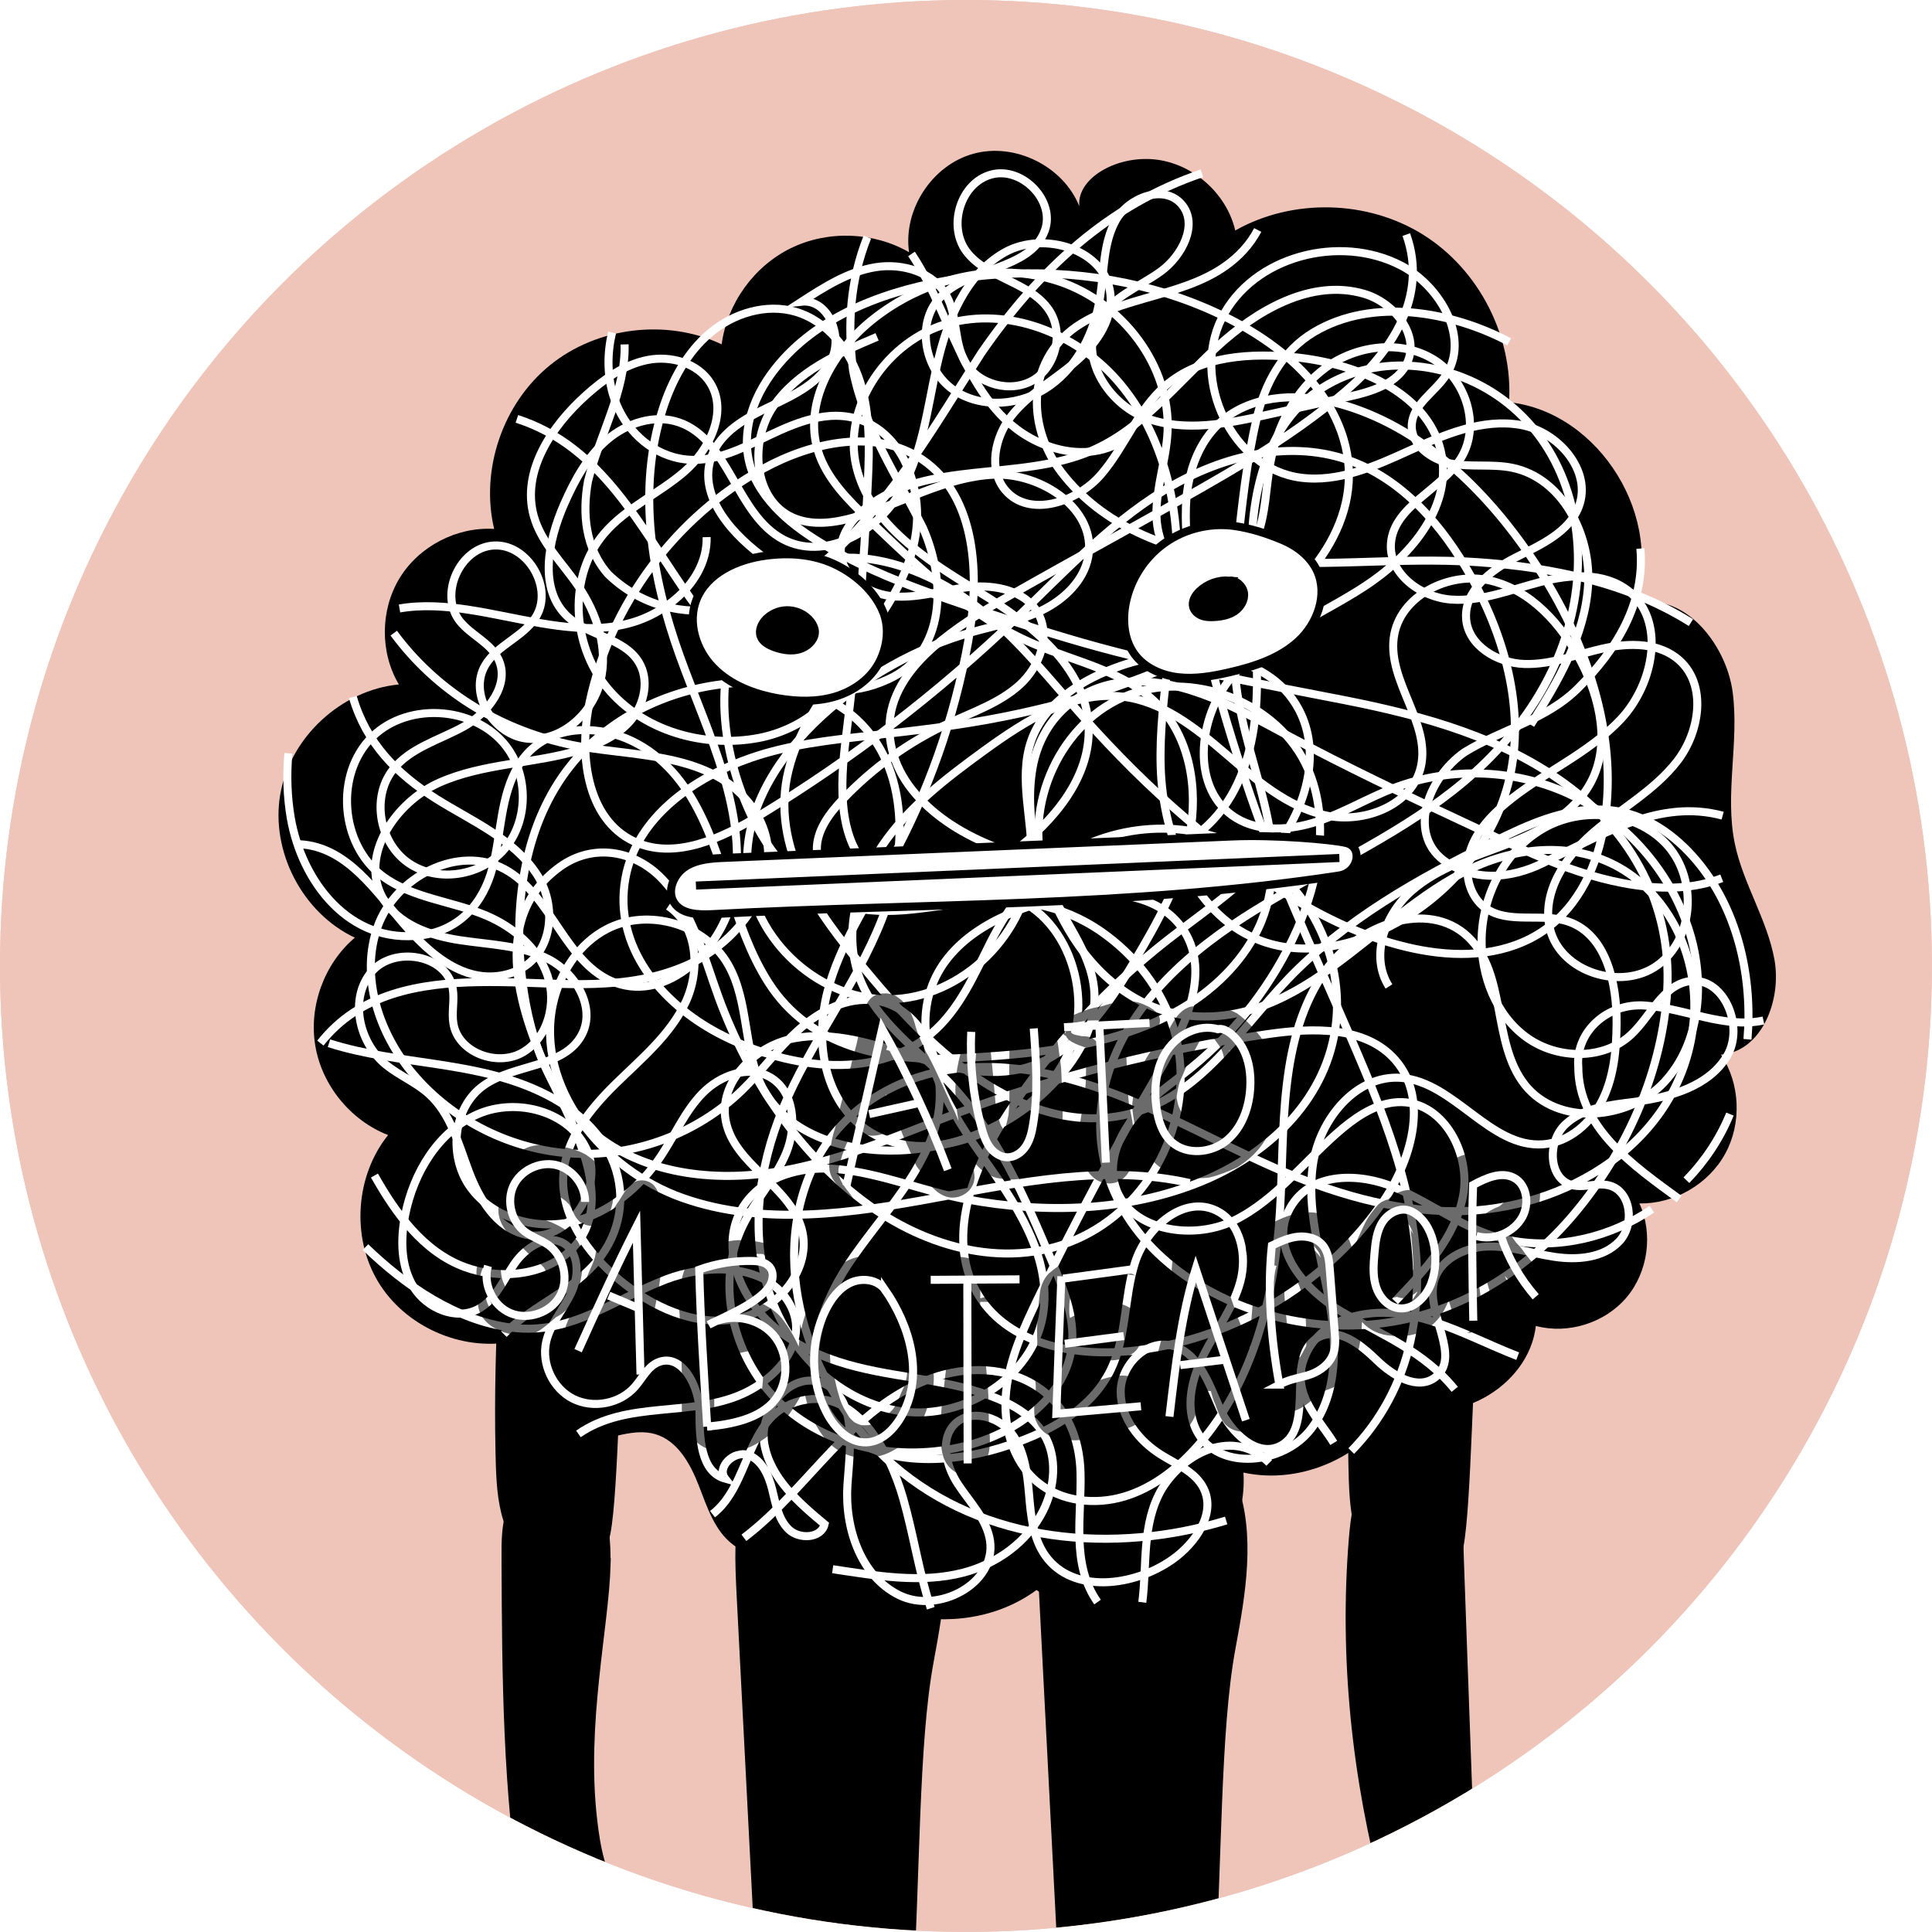 <?xml version="1.0" encoding="UTF-8"?><svg xmlns="http://www.w3.org/2000/svg" xmlns:xlink="http://www.w3.org/1999/xlink" viewBox="0 0 240.49 240.49"><defs><style>.h{fill:none;stroke:#fff;}.h,.i,.j{stroke-miterlimit:10;}.i,.j{stroke:#000;}.k{fill:#efc5ba;}.l{clip-path:url(#e);}.j{fill:#fff;}.m{opacity:.58;}.n{filter:url(#f);}</style><clipPath id="e"><circle class="k" cx="120.24" cy="120.24" r="120.24"/></clipPath><filter id="f" filterUnits="userSpaceOnUse"><feOffset dx="5.67" dy="2.83"/><feGaussianBlur result="g" stdDeviation="0"/><feFlood flood-color="#000" flood-opacity=".5"/><feComposite in2="g" operator="in"/><feComposite in="SourceGraphic"/></filter></defs><g id="a"/><g id="b"><g id="c"><circle class="k" cx="120.24" cy="120.24" r="120.24"/></g><g id="d"><circle class="k" cx="120.24" cy="120.24" r="120.24"/><g class="l"><g class="n"><path d="M110.55,204.02c1.27-6.85,2.52-14.09,.18-20.65s-9.63-11.92-16.19-9.56c-3.99,1.43-6.69,5.33-7.81,9.42-1.12,4.09-.91,8.41-.7,12.64l2.79,54.24c.27,5.17,1.32,11.47,6.2,13.21,3.84,1.37,8.19-1.17,10.23-4.69,2.05-3.52,2.36-7.75,2.62-11.82,1.04-16.13,.75-32.42,2.68-42.79Z"/><path d="M148.12,202.37c1.27-6.85,2.52-14.09,.18-20.65s-9.63-11.92-16.19-9.56c-3.99,1.43-6.69,5.33-7.81,9.42s-.91,8.41-.7,12.64l2.79,54.24c.27,5.17,1.32,11.47,6.2,13.21,3.84,1.37,8.19-1.17,10.23-4.69,2.05-3.52,2.36-7.75,2.62-11.82,1.04-16.13,.75-32.42,2.68-42.79Z"/><path class="i" d="M69.81,191.84c.07-2.62-.11-5.37-1.42-7.64-1.31-2.28-4.05-3.91-6.57-3.2-1.92,.54-3.31,2.3-3.94,4.2-.63,1.9-.63,3.94-.62,5.93,.06,14.53,.12,29.13,2.51,43.46,.79,4.73,1.92,9.6,4.92,13.35,2.99,3.75,8.35,6.01,12.74,4.07-3.75-1.25-6.95-4.04-8.71-7.58,3.4,1.36,7.47,.89,10.47-1.22-3.33,.09-6.64-1.71-8.36-4.56,2.99,2.32,7.98,1.26,9.75-2.09-3.16,1.54-7.15-.15-9.26-2.96s-2.76-6.43-3.16-9.93c-1.39-12.04,1.48-24.01,1.68-31.84Z"/><path class="i" d="M69.4,189.25c1.26-1.55,1.43-19.23,2.14-29.23,.7-10,.46-13.25-.88-25.65-.28-2.59-2.25-6.92-7.48-6.54-4.38,.32-5.71,5.7-5.71,9.46,0,15.03-1.29,25.63-.96,40.65,.11,4.87,.24,10.63,4.52,12.96,3.98,2.17,6.63,.49,8.37-1.65Z"/><path class="i" d="M172.32,178.77c-2.34-1.52-5.68-.26-7.33,1.99-1.65,2.25-2.03,5.17-2.26,7.95-1.21,14.84,.39,29.86,4.24,44.24,1.95,7.29,5.01,15.08,11.67,18.62,6.15,3.28,14.51,1.62,18.95-3.75l-8.3-.37c3.88-1.3,6.91-4.87,7.55-8.91-2.15,2.67-5.36,4.45-8.76,4.88,3.42-2.66,5.2-7.27,4.47-11.54,.04,3.3-3.63,5.8-6.89,5.31-3.26-.49-5.83-3.23-7.06-6.29-1.23-3.06-1.37-6.43-1.48-9.73l-1.06-29.52c-.17-4.72,.02-10.45-3.74-12.88Z"/><path class="i" d="M175.57,190.96c1.26-1.55,1.43-19.23,2.14-29.23s.46-13.25-.88-25.65c-.28-2.59-2.25-6.92-7.48-6.54-4.38,.32-5.71,5.7-5.71,9.46,0,15.03-1.29,25.63-.96,40.65,.11,4.87,.24,10.63,4.52,12.96,3.98,2.17,6.63,.49,8.37-1.65Z"/><path d="M128.66,22.8c-2.01-4.95-7.98-7.91-13.14-6.5-5.16,1.4-8.8,6.98-8.03,12.27-4.43-2.56-10.14-2.75-14.73-.5s-7.92,6.89-8.6,11.96c-6.85-3.22-15.5-2.17-21.37,2.6-5.88,4.77-8.69,13.01-6.95,20.38-4.63-.29-9.34,2.15-11.76,6.11-2.42,3.96-2.47,9.26-.1,13.25-7.17,.69-13.53,6.57-14.76,13.67s2.76,14.78,9.28,17.85c-3.81,3.23-5.75,8.53-4.92,13.46,.83,4.93,4.4,9.3,9.06,11.11-4.06,5.05-4.59,12.67-1.26,18.23,3.33,5.56,10.29,8.69,16.67,7.5-2,5.8,3.34,12.78,9.46,12.36,2.83-.19,5.67-1.66,8.39-.86,2.78,.82,4.36,3.69,5.41,6.39s1.98,5.67,4.3,7.39c2.32,1.73,6.53,1.08,7.03-1.76,5.35,10.73,21.06,14.51,30.71,7.38,5.05,3.5,12.12,3.81,17.47,.78s8.7-9.26,8.29-15.4c7.3,1.61,15.44-2.12,18.99-8.7,6.96,3.39,16.52-1.86,17.41-9.55,4.02,1.07,8.59-.37,11.28-3.54s3.34-7.93,1.61-11.71c4.32,.08,8.6-2.39,10.68-6.19,2.08-3.79,1.87-8.73-.53-12.33,5.09-.39,7.57-6.79,6.66-11.82-.91-5.02-3.91-9.47-4.94-14.47-1.27-6.16,.56-12.58-.26-18.81s-6.39-12.87-12.37-10.91c4.05-10.63-4.16-24-15.47-25.2,.52-8.18-3.73-16.49-10.67-20.84-6.94-4.35-16.27-4.57-23.41-.54-1.08-4.65-5.33-8.38-10.08-8.85s-9.65,2.37-9.33,5.79Z"/><path class="h" d="M103.51,39.1c-4.87,2.06-10.01,4.34-12.97,8.73-2.95,4.39-2.4,11.53,2.41,13.73,2.45,1.12,5.33,.7,7.92-.05,5.75-1.68,11.13-4.96,17.11-5.25s12.89,4.32,11.81,10.22c-.55,2.99-3.01,5.31-5.74,6.65-2.73,1.34-5.76,1.89-8.68,2.71-6.99,1.98-13.5,5.63-18.84,10.56-5.05,4.67-9.2,10.94-9.2,17.82,0,9.16,8.46,17.41,17.62,17.34s17.45-8.28,17.76-17.43c.17-4.94-1.64-10.05-.03-14.72,1.63-4.75,6.4-7.72,11.16-9.36,7.83-2.7,18.25-1.9,22.15,5.41,2.85,5.33,.97,12.13-2.72,16.91-3.69,4.78-8.89,8.11-13.64,11.83-7.65,6-14.33,13.24-19.7,21.36-4.55,6.88-8.11,16.12-3.66,23.06,3.75,5.85,11.69,7.41,18.6,6.74,12.39-1.19,24.13-7.99,31.32-18.16,3.78-5.34,6.13-13.16,1.82-18.09-3.69-4.22-10.22-4.02-15.78-3.23-13.28,1.9-26.36,5.23-38.93,9.92-7.54,2.81-14.99,6.14-22.94,7.33-7.96,1.19-16.74-.06-22.71-5.45-5.36-4.84-7.68-12.25-8.42-19.43-.93-8.98,.46-18.62,6.06-25.7,4.68-5.92,12-9.5,19.5-10.27,5.74-.59,11.95,.54,16.19,4.44,6.55,6.04,6.38,16.64,3.11,24.93-3.26,8.29-8.98,15.42-12.37,23.66-2.97,7.2-4.06,15.42-1.62,22.82,2.44,7.4,8.84,13.7,16.56,14.73s16.15-4.23,17.48-11.9c1.29-7.4-3.6-14.28-7.93-20.41s-8.54-13.77-5.83-20.78c2.25-5.84,8.59-9,14.65-10.53,5.95-1.5,13.49-1.34,16.73,3.87,3.31,5.33-.03,12.15-3.21,17.56-5.37,9.14-10.38,18.5-14.99,28.05-1.8,3.73-3.57,7.57-3.99,11.69s.73,8.62,3.92,11.26c2.93,2.42,7.16,2.88,10.81,1.78,3.64-1.1,6.74-3.57,9.23-6.44,6.83-7.86,9.49-18.57,10.12-28.96,.63-10.38-.28-21.71,5.76-30.18,3.97-5.57,12.65-8.8,17.63-4.11,4.88,4.58,2.96,13.21,7.11,18.45,4.08,5.15,12.88,4.47,17.35-.35,4.47-4.81,5.08-12.27,3.18-18.55-2.22-7.33-7.59-13.65-14.47-17.03-6.88-3.38-15.16-3.76-22.32-1.04-3.25,1.24-6.26,3.08-9.57,4.18-3.3,1.1-7.13,1.38-10.11-.42-5.7-3.47-4.89-12.51-.54-17.58,4.34-5.07,10.87-7.58,16.47-11.22,5.6-3.64,10.78-9.64,9.67-16.23-1.3-7.71-10.23-11.45-18-12.3-5.72-.62-12.05-.25-16.41,3.52-3.46,2.99-5.05,7.6-8.03,11.06-2.98,3.46-8.93,5.42-11.89,1.94-2.18-2.56-1.32-6.64,.77-9.28,2.09-2.64,5.11-4.34,7.7-6.49,2.59-2.15,4.89-5.18,4.61-8.54-.47-5.62-8.29-8.06-13.19-5.28-4.9,2.78-7.19,8.58-8.42,14.08-1.23,5.5-1.83,11.32-4.8,16.12-2.96,4.79-9.34,8.14-14.32,5.52-5.87-3.09-6.69-12.39-12.96-14.57-3.06-1.06-6.55,.08-9,2.19-2.45,2.11-4.03,5.05-5.33,8.01-2.01,4.58-3.21,10.63,.48,14.01,2.61,2.38,6.98,2.61,8.82,5.62,1.33,2.17,.74,5.13-.86,7.1-1.6,1.97-4.02,3.11-6.45,3.85-5.74,1.74-12,1.62-17.49,4.05-5.48,2.43-9.98,9.07-7.08,14.32,1.84,3.32,5.87,4.73,9.62,5.3,3.75,.57,7.7,.63,11.07,2.38s5.87,6.01,4.11,9.37c-2.17,4.16-8.39,3.62-12.22,6.33-3.86,2.73-4.42,8.81-1.67,12.65s8.06,5.37,12.67,4.33,8.51-4.31,11.11-8.26c1.71-2.59,2.96-5.53,5.13-7.75,2.17-2.22,5.73-3.55,8.42-1.99,3.03,1.75,3.33,6.15,2.01,9.39-1.33,3.23-3.82,5.86-5.37,8.99-3.67,7.42-1.18,17.07,5.01,22.57,6.19,5.5,15.37,7,23.34,4.76,5.98-1.68,11.88-6.09,12.56-12.27,.4-3.62-1.06-7.17-2.48-10.52-3.34-7.89-6.81-15.97-12.71-22.18-3.96-4.17-9.08-7.59-11.17-12.95-2.12-5.42-.54-11.73,2.71-16.55,3.25-4.82,7.97-8.43,12.67-11.85,5.14-3.73,11.01-7.53,17.32-6.76,4.91,.59,9.03,3.85,12.78,7.07,3.75,3.22,7.65,6.65,12.48,7.71,4.83,1.06,10.81-1.28,11.86-6.11,1.18-5.41-4.1-10.51-3.39-16,.67-5.2,6.88-8.32,11.99-7.13,5.11,1.19,8.95,5.5,11.35,10.16,2.38,4.62,3.63,10.34,1.21,14.93-2.07,3.92-6.32,6.14-10.46,7.74-4.14,1.6-8.55,2.89-11.88,5.82s-5.2,8.15-2.8,11.88"/><path class="h" d="M167.98,159.16c3.66-3.82,7.49-7.94,8.47-13.14,.98-5.2-2.34-11.54-7.63-11.66-2.7-.06-5.17,1.46-7.25,3.17-4.62,3.82-8.27,8.94-13.65,11.58-5.38,2.63-13.55,1.11-14.88-4.73-.67-2.96,.67-6.07,2.65-8.37s4.55-4.01,6.91-5.92c5.64-4.58,10.19-10.5,13.15-17.13,2.8-6.29,4.13-13.68,1.42-20.01-3.61-8.42-14.64-12.66-23.03-8.99-8.39,3.68-12.77,14.49-9.44,23.03,1.79,4.6,5.47,8.58,5.84,13.51,.37,5.01-2.84,9.62-6.56,13-6.13,5.57-16.02,8.94-22.49,3.77-4.72-3.77-5.67-10.76-4.17-16.61,1.5-5.85,4.97-10.96,7.86-16.26,4.67-8.53,7.95-17.82,9.67-27.4,1.46-8.12,1.09-18.01-5.74-22.64-5.75-3.89-13.66-2.19-19.76,1.14-10.92,5.98-19.02,16.87-21.62,29.04-1.37,6.4-.44,14.51,5.46,17.34,5.06,2.42,10.98-.34,15.77-3.26,11.46-6.98,22.16-15.2,31.86-24.48,5.82-5.56,11.35-11.55,18.19-15.79,6.84-4.24,15.4-6.55,23.02-3.95,6.84,2.33,11.89,8.22,15.41,14.53,4.39,7.88,6.92,17.29,4.57,26-1.97,7.29-7.27,13.46-13.87,17.13-5.04,2.81-11.19,4.22-16.63,2.3-8.4-2.96-12.43-12.77-12.7-21.68s2.17-17.71,2.04-26.62c-.11-7.79-2.36-15.77-7.52-21.61-5.16-5.83-13.53-9.11-21.03-7-7.5,2.1-13.17,10.26-11.37,17.83,1.74,7.31,8.94,11.7,15.35,15.63,6.4,3.92,13.28,9.29,13.56,16.79,.23,6.25-4.34,11.65-9.31,15.45-4.88,3.73-11.87,6.56-16.9,3.04-5.15-3.59-4.77-11.17-3.98-17.4,1.33-10.52,2.24-21.09,2.71-31.69,.19-4.14,.29-8.37-.94-12.32s-4.07-7.63-8.05-8.8c-3.65-1.07-7.72,.18-10.63,2.62-2.91,2.44-4.78,5.94-5.94,9.56-3.18,9.92-1.39,20.8,2.13,30.6,3.52,9.79,8.82,19.84,6.61,30.01-1.45,6.69-8.15,13.07-14.58,10.74-6.29-2.29-7.93-10.97-13.82-14.15-5.78-3.12-13.6,.98-15.81,7.17-2.21,6.19,.17,13.28,4.4,18.3,4.93,5.86,12.36,9.55,20.01,9.94,7.65,.39,15.41-2.52,20.92-7.85,2.5-2.42,4.54-5.3,7.14-7.61,2.6-2.32,6.01-4.08,9.45-3.6,6.61,.93,9.43,9.57,7.43,15.94-1.99,6.37-6.99,11.26-10.7,16.81-3.71,5.55-6.1,13.11-2.48,18.72,4.24,6.57,13.92,6.49,21.4,4.2,5.51-1.68,11.17-4.52,13.69-9.7,2-4.11,1.64-8.97,3.02-13.33s6.07-8.5,10.16-6.47c3.02,1.49,3.83,5.58,2.95,8.83s-2.99,6-4.51,9c-1.53,3-2.45,6.69-.87,9.66,2.65,4.97,10.8,4.14,14.2-.35,3.41-4.49,3.22-10.72,2.18-16.26-1.04-5.54-2.78-11.13-1.95-16.7s5.37-11.16,10.99-10.72c6.61,.52,11.04,8.75,17.65,8.27,3.23-.23,5.99-2.66,7.41-5.57,1.42-2.91,1.71-6.23,1.74-9.46,.04-5-1.25-11.04-5.97-12.68-3.34-1.16-7.44,.35-10.33-1.68-2.08-1.47-2.71-4.42-2.01-6.87,.69-2.45,2.46-4.45,4.41-6.09,4.58-3.87,10.39-6.23,14.47-10.62,4.08-4.39,5.59-12.27,.86-15.95-3-2.33-7.25-2.03-10.93-1.07-3.67,.95-7.32,2.46-11.11,2.18s-7.76-3.21-7.48-6.99c.35-4.68,6.28-6.64,8.73-10.64,2.47-4.03,.59-9.84-3.46-12.28-4.05-2.45-9.52-1.75-13.35,1.02-3.83,2.78-6.12,7.32-6.95,11.97-.55,3.06-.54,6.25-1.66,9.15-1.12,2.9-3.87,5.52-6.95,5.15-3.47-.41-5.49-4.34-5.55-7.83s1.2-6.89,1.38-10.38c.44-8.27-5.65-16.15-13.51-18.77-7.86-2.62-16.88-.37-23.32,4.84-4.84,3.91-8.51,10.29-6.69,16.23,1.07,3.49,3.8,6.17,6.43,8.69,6.18,5.93,12.55,11.99,20.43,15.36,5.28,2.26,11.34,3.39,15.38,7.49,4.08,4.14,5.12,10.56,4.04,16.28-1.08,5.71-4,10.89-6.97,15.89-3.25,5.46-7.15,11.26-13.24,13.05-4.74,1.39-9.82,.03-14.54-1.45-4.72-1.48-9.66-3.09-14.51-2.16-4.86,.93-9.43,5.44-8.49,10.29,1.05,5.43,7.91,8.04,9.43,13.36,1.44,5.04-3.04,10.36-8.2,11.29s-10.39-1.52-14.44-4.85c-4.01-3.3-7.41-8.07-7-13.24,.35-4.42,3.39-8.14,6.56-11.24,3.17-3.1,6.71-6.03,8.62-10.04,1.91-4.01,1.56-9.54-2.12-12.02"/><path class="h" d="M44.06,72.91c11.22-1.95,24.18,7.19,34.24-1.08,2.34-1.92,4.07-4.7,3.99-7.8"/><path class="h" d="M182.19,39.72c-7.15-3.77-16.98-5.57-24.3-1.21-4.01,2.39-6.13,6.45-7.16,10.88-1.22,5.23-1.81,10.72-2.37,16.06-.59,5.64-.83,11.34-.15,16.98,.65,5.46,2.59,10.61,3.77,15.96,1.15,5.2,1.13,10.5-1.49,15.27-2.27,4.14-5.94,7.39-10.07,9.6-8.04,4.31-17.95,5.2-26.92,5.64s-18.34-1.3-23.53-9.45c-4.52-7.1-5.3-15.86-9.62-23.05-2.21-3.67-5.41-6.64-9.59-7.84-4.41-1.26-9.35-.29-11.85,3.83-2.33,3.84-2.17,8.53-3.26,12.75-1.16,4.48-4.13,7.83-8.87,8.45-8.94,1.17-14.89-6.66-16.26-14.63-.45-2.65-.53-5.35-.29-8.02"/><path class="h" d="M208.76,98.7c-7.82-2.1-14.71,2.25-21.6,5.51-3.99,2.18-8.7,2.9-12.69,.36-5.08-3.26-2.54-10.51,2.18-13.78,4.71-2.9,10.15-3.99,14.14-7.98,4.71-4.71,8.34-10.51,7.73-17.36"/><path class="h" d="M203.34,146.42c-5.66-4.14-12.55-8.86-12.55-16.47-.36-4.35,3.63-7.98,8.34-7.61,5.08,.36,9.79,2.9,14.71,1.86"/><path class="h" d="M160.35,176.78c-1.82-2.96-4.72-5.5-4-9.49,.73-2.9,2.54-4.71,5.08-5.8,7.61-2.9,14.86,1.81,21.82,4.49"/><path class="h" d="M86.93,188.59c8.12-6.15,13.39-16.3,23.38-19.86,4.28-1.52,9.33-1.47,13.2,1.1,3.62,2.41,5.21,6.41,5.32,10.64,.15,5.37-1.21,11.41,2.12,16.12"/><path class="h" d="M39.82,152.41c4.95,4.78,11.25,9.15,18.23,10.03,7.36,.93,12.72-3.55,19.21-6.02,4.52-1.72,11.47-2.18,14.77,2.16,3.72,4.9-.65,9.99-5.18,12.06-6.52,2.99-14.4,.78-20.52,5.02"/><path class="h" d="M43.34,75.98c5.26,7.14,12.95,11.86,21.56,13.79,7.39,1.66,17.28,.74,22.58,7.25,6.13,7.53-.14,17.01-7.68,20.31s-15.42,2.18-23.16,2.09c-7.13-.09-15.03,.43-20.53,5.53-.69,.64-1.32,1.33-1.9,2.06"/><path class="h" d="M143.94,18.74c-11.52,3.91-20.22,11.88-27.47,22.39-5.8,9.06-10.51,17.4-18.13,24.65s-19.94,10.88-28.28,2.9c-2.9-3.26-3.26-7.61-2.54-11.6,1.45-5.8,4.71-11.24,4.56-17.04"/><path class="h" d="M97.98,192.5c5.34,.8,10.91,1.81,16.25,.43,4.17-1.08,8.01-3.82,9.95-7.72,1.45-2.9,1.83-6.64,.09-9.51-1.44-2.37-4.02-3.79-6.55-4.74-6.14-2.31-12.84-2.27-19.05-4.3-4.45-1.46-8.67-3.98-11.18-8.04-2.35-3.8-2.97-8.73,.13-12.31,2.7-3.11,7.13-3.99,11.06-3.6,5.43,.54,10.64,2.76,16.01,3.76,9.63,1.79,20.06,1.52,29.2-2.23,8.13-3.34,15.24-9.84,16.63-18.87,1.26-8.18-2.52-16.73-9.36-21.37-7.22-4.9-16.85-4.81-24.25-.32-4.26,2.59-7.04,6.35-9.26,10.74-2.06,4.07-3.85,8.39-7.41,11.41-7.35,6.22-18.63,4.11-26.48-.03-7.09-3.74-13.12-10.79-11.58-19.31,1.38-7.68,8.69-12.58,15.58-14.97,4.72-1.64,9.77-2.21,14.71-2.76,5.64-.63,11.26-1.26,16.82-2.38,10.55-2.11,21.27-5.63,30.41-11.41,8.08-5.11,15.22-14.08,11.55-24.14-3.28-8.99-13.24-14.51-21.88-17.18-8.86-2.75-18.48-3.12-27.59-1.48-8.05,1.45-16.53,4.75-21.49,11.6-2.88,3.98-4.16,9.12-1.64,13.61,2.33,4.15,6.77,6.91,10.87,9.07,4.5,2.38,9.3,4.12,14.11,5.77,5.14,1.76,10.3,3.48,15.53,4.97,10.7,3.05,21.56,4.98,32.46,7.12,9.91,1.95,20.02,4.71,28.19,10.92,8.3,6.31,12.87,15.61,11.99,26.09-.82,9.82-5.16,19.34-11.45,26.86-5.99,7.16-14.19,12.33-23.52,13.65-8.9,1.26-18.44-1.01-25.69-6.37-7.67-5.67-11.71-14.62-9.04-24.02,2.68-9.43,10.51-16.06,18.55-21.02,8.14-5.01,16.96-8.88,24.52-14.81,7.56-5.93,13.42-13.94,15.12-23.55,1.6-9.03-.95-18.88-8.33-24.73-6.5-5.15-15.88-6.41-23.06-1.87-6.91,4.37-8.75,12.9-8.8,20.55-.06,9.53,2.47,19.74-1.76,28.76-3.62,7.72-11.64,10.84-19.8,10.19-7.44-.59-16.59-3.8-21.11-10.07-2.21-3.07-3.09-7.01-1.75-10.62,1.27-3.43,4.08-6.09,6.94-8.24,3.18-2.4,6.7-4.33,10.16-6.29,4.89-2.76,9.82-5.45,14.71-8.2,8.33-4.69,17.06-9.42,24.34-15.68,5.69-4.89,10.31-11.75,7.55-19.49"/><path class="h" d="M184.87,87.38c3.38-5.35,6.75-11.05,7.14-17.37,.39-6.32-3.24-13.35-9.44-14.61-2.49-.51-5.09-.06-7.59-.52s-5.1-2.38-4.91-4.92c.19-2.45,2.75-3.91,4.15-5.93,3.18-4.61-.51-11.2-5.47-13.79-7.65-3.99-18.46-1.19-22.33,6.53-3.87,7.72,1.26,18.74,9.82,19.86,4.72,.62,9.32-1.45,13.65-3.43,4.33-1.98,9-3.95,13.69-3.14,4.69,.81,8.95,5.7,7.28,10.15-1.22,3.25-4.8,4.8-7.9,6.37-3.1,1.57-6.4,4.18-6.13,7.64,.26,3.33,3.9,5.49,7.24,5.6s6.54-1.2,9.8-1.93,7.04-.75,9.52,1.49c3.42,3.08,2.53,8.9-.29,12.54-2.82,3.64-7.01,5.9-10.49,8.91-3.48,3.01-6.43,7.5-5.34,11.97,1.32,5.4,8.91,7.78,13.41,4.5,4.5-3.27,4.94-10.58,1.3-14.79s-10.37-5.02-15.26-2.37c-4.89,2.65-7.83,8.24-7.96,13.8-.11,4.7,1.78,9.6,5.59,12.36s9.57,2.87,13.01-.34c2.42-2.26,3.86-6.02,7.11-6.63,4.33-.81,7.09,5.52,4.83,9.3-2.26,3.77-7.04,5.11-11.4,5.68-3.08,.4-6.45,.7-8.72,2.82-2.27,2.12-2.13,6.83,.88,7.57,1.47,.36,3.05-.34,4.53,.02,2.78,.67,3.27,4.9,1.29,6.98-1.97,2.07-5.2,2.34-8.03,1.92-2.83-.42-5.61-1.39-8.47-1.28s-5.98,1.69-6.58,4.49c-.88,4.05,3.46,9.24,.19,11.78-2.17,1.68-5.25-.17-7.23-2.08s-4.62-4.11-7.12-2.98c-4.62,2.09-.4,11.03-4.81,13.53-2.97,1.69-6.34-1.61-7.71-4.74-1.37-3.13-2.73-7.02-6.08-7.71-3.17-.65-6.21,2.55-6.21,5.79,0,3.24,2.27,6.11,5.02,7.83,1.94,1.21,4.28,2.13,5.3,4.18,1.57,3.14-1,6.82-3.86,8.85-4.79,3.4-12.44,4.34-15.84-.46-1.55-2.19-1.8-5-2.03-7.67-.23-2.67-.56-5.5-2.21-7.6-1.65-2.11-5.12-3.01-7.02-1.13-1.93,1.92-1.1,5.24,.4,7.52,1.5,2.27,3.59,4.35,3.98,7.04,.76,5.33-6.46,9.13-11.29,6.76s-6.83-8.4-6.46-13.78c.33-4.66,1.25-10.87-3.08-12.63-3.95-1.61-7.99,3.37-7.27,7.57,.72,4.2,4.22,7.28,7.5,10-.42,1.78-3.15,1.92-4.46,.65s-1.62-3.21-2.06-4.98c-.44-1.77-1.29-3.7-3.01-4.29s-3.96,1.51-2.84,2.95c-3.07-.86-3.2-5.07-3.2-8.26,0-3.19-2.18-7.43-5.13-6.23-1.32,.54-1.97,1.98-2.91,3.05-1.85,2.12-5.19,2.76-7.7,1.49-2.51-1.27-3.96-4.35-3.34-7.09,.5-2.23,2.14-4.01,3.12-6.08,.98-2.07,1.03-5.01-.94-6.17-2.11-1.23-4.76,.53-6.14,2.54-1.38,2.02-2.37,4.51-4.52,5.65-2.74,1.45-6.37-.09-8.01-2.73s-1.66-5.98-1.06-9.03c1.04-5.23,4.11-10.35,9-12.5,4.88-2.15,11.55-.36,13.66,4.54,2.11,4.9-2.5,11.61-7.71,10.43-3.58-.81-5.74-4.42-7.03-7.85s-2.26-7.21-4.99-9.66c-1.61-1.45-3.69-2.28-5.36-3.65-3.35-2.74-4.56-8.21-1.78-11.52,2.79-3.31,9.42-2.17,10.13,2.1,.24,1.43-.16,2.9,.08,4.33,.59,3.6,5.44,5.41,8.61,3.59,3.17-1.82,4.28-6.16,3.09-9.61-1.19-3.45-4.24-6-7.6-7.43-4.27-1.82-9.24-2.15-12.95-4.93-5.25-3.93-5.94-12.67-1.29-17.29,4.65-4.62,13.51-3.78,17.1,1.7,2.41,3.67,2.24,8.94-.63,12.26-2.87,3.33-8.29,4.21-11.91,1.72-3.62-2.49-4.67-8.13-1.97-11.6,2.14-2.75,5.79-3.7,8.84-5.39s5.82-5.29,4.29-8.42c-.99-2.02-3.37-2.94-4.78-4.7-2.65-3.33,.02-9.22,4.27-9.42,4.25-.2,7.46,5.42,5.14,8.98-1.58,2.43-4.8,3.44-6.26,5.94-2.12,3.61,1.12,8.73,5.29,9.13,4.17,.39,8.04-3.07,9.05-7.13s-.39-8.41-2.75-11.87c-1.96-2.87-4.62-5.4-5.54-8.74-1.54-5.55,2.23-11.19,6.52-15.03,2.21-1.98,4.72-3.79,7.63-4.37,2.91-.58,6.29,.37,7.85,2.9,2.19,3.57-.13,8.32-3.31,11.05-3.18,2.73-7.21,4.46-9.93,7.65-4.51,5.29-4.05,13.83,.37,19.2,4.42,5.37,12.03,7.54,18.87,6.25,5.27-1,10.75-4.89,10.67-10.26-.08-5.28-5.21-8.82-9.53-11.86-4.32-3.04-8.82-7.96-7.01-12.92,1.13-3.09,4.32-4.83,7.29-6.23s6.21-2.93,7.66-5.88c1.44-2.95-.47-7.52-3.74-7.16,2.86-1.85,5.83-3.74,9.2-4.29s7.25,.61,8.87,3.61c1.34,2.48,.89,5.63,2.24,8.1,1.59,2.91,5.75,4.02,8.58,2.31,2.83-1.72,3.76-5.93,1.92-8.68-2.37-3.54-7.75-3.9-10.3-7.31-2.36-3.17-.71-8.56,3.12-9.57,3.82-1.02,8.01,3.28,6.64,6.99-1.85,5.04-9.62,4.47-13.18,8.48-2.86,3.22-1.75,8.83,1.77,11.31,3.52,2.48,8.6,1.99,12.09-.52,3.5-2.51,5.52-6.7,6.2-10.95,.52-3.25,.36-6.73,1.96-9.6s6-4.52,8.16-2.04c2.18,2.49,.1,6.47-2.58,8.41-2.69,1.93-6.1,3.18-7.72,6.07-2.51,4.47,1.11,10.37,5.91,12.16,4.8,1.79,10.14,.7,15.14-.41l9.99-2.22c2.93-.65,6.28-1.63,7.44-4.4,1.46-3.5-1.82-7.39-5.47-8.44-6.53-1.89-13.31,2.04-18.3,6.65-4.99,4.61-9.37,10.22-15.61,12.91-8.94,3.85-20.34,1.07-28.01,7.06-1.8,1.4-3.34,3.47-3.17,5.75,.24,3.14,3.66,5.14,6.8,5.32s6.21-.89,9.34-1.19c3.13-.3,6.75,.46,8.35,3.17,1.7,2.89,.25,6.77-2.24,9.02-2.49,2.25-5.77,3.36-8.81,4.78-4.92,2.28-9.41,5.5-13.16,9.42-1.7,1.78-3.35,3.95-3.27,6.41,.14,4.33,5.37,6.66,9.69,6.45s8.62-1.88,12.88-1.11c8.29,1.51,12.27,12.48,8.63,20.09-3.63,7.6-12.47,11.58-20.89,11.91-6.51,.26-13.79-1.84-16.93-7.55-2.63-4.78-1.72-10.92-4.46-15.64-2.88-4.97-9.89-7.02-15-4.4-3.53,1.81-5.91,5.45-6.76,9.32-2.27,10.37,6.17,20.7,16.2,24.21,10.02,3.51,21.04,1.9,31.48-.04,10.44-1.94,21.21-4.19,31.57-1.84"/><path class="h" d="M107.79,28.78c5.39,7.98,7.02,20.69,17.42,24.05,3.04,.98,6.56,.9,9.21-1.06"/><path class="h" d="M211.85,126.54c.63-7.52-1.09-15.6-5.82-21.61-2.6-3.31-6.17-6.08-10.4-6.79-4.83-.82-9.49,.96-13.77,3.01-9.31,4.48-18.48,9.39-25.96,16.63-6.53,6.33-11.59,15.76-21.04,18.06-8.58,2.08-16.74-2.23-23.08-7.7-3.2-2.76-6.08-5.88-8.79-9.11-3.01-3.6-6.08-7.25-8.27-11.43-2.22-4.23-3.37-8.96-2.42-13.72,.94-4.65,3.5-8.79,6.26-12.58,4.94-6.82,11.46-14.06,9.61-23.15-.7-3.43-2.59-6.78-5.84-8.34-4.13-1.98-8.44-.27-12.27,1.56-3.72,1.78-7.6,3.87-11.83,2.71-3.75-1.03-6.54-4.17-7.61-7.85-.72-2.49-.7-5.16-.1-7.67"/><path class="h" d="M204.25,144.08c2.3-2.37,4.17-5.17,5.42-8.23"/><path class="h" d="M175.41,170.11c-3.8-4.7-9-6.73-14.07-9.66-4.16-2.41-9.35-7.74-6.41-12.94,2.6-4.6,8.79-4.31,13-2.53,4.89,2.06,9,5.54,14.32,6.57,6.13,1.2,12.56-.39,17.7-3.86"/><path class="h" d="M136.52,196.62c.61-4.68-.11-9.75,2.43-14.1,2.9-4.71,9.06-7.61,13.37-3.25"/><path class="h" d="M83.02,185.65c4.72-3.64,4.1-11.91,10.35-13.93,7.41-2.39,11.73,6.24,13.36,11.89,1.31,4.54,1.98,9.25,3.46,13.75"/><path class="h" d="M35.28,127.03c8.84,2.82,18.59,2.1,27.01,6.38,3.42,1.74,6.53,4.31,8.14,7.86,1.85,4.07,1.37,8.65-1.28,12.25-3.14,4.26-8.45,6.01-12.11,9.71"/><path class="h" d="M38.25,83.94c1.68,5.74,5.45,9.57,10.41,12.69,4.33,2.72,9.59,4.93,12.49,9.37,2.81,4.3,1.9,10.94-3.63,12.42-5.74,1.54-10.44-3.2-13.74-7.2s-6.92-8.95-12.59-8.97"/><path class="h" d="M102.29,26.69c-2.13,5.38-2.5,10.82-1.77,16.62,1.45,7.25,5.44,13.05,8.7,19.58,2.9,6.53,2.9,15.59-4.35,18.85-9.43,4.35-18.85-2.18-24.65-10.15-6.16-8.7-10.88-18.85-21.55-22.28"/><path class="h" d="M204.81,74.67c-7.89-4.98-17.3-6.88-26.49-7.52-10.21-.72-20.49,.86-30.67-.41-8.02-1-16.16-4.19-21.21-10.8-4.51-5.92-4.26-14.39,2.48-18.51,6.33-3.87,14.94-3.38,20.19-9.11,.7-.76,1.3-1.61,1.78-2.52"/><path class="h" d="M146.96,186.44c-13.91,4.23-30.16,2.9-41.46-6.93-10.03-8.72-15.83-24.34-9.99-37,2.68-5.81,7.96-9.86,14.07-11.55,7.35-2.04,15.13-.63,22.18,1.89s14.03,6.5,21.11,9.63c7.12,3.15,14.76,5.48,22.61,5.46,13.69-.03,27.98-8.59,29.62-23.17,.71-6.26-1.35-12.82-5.96-17.2-5.26-4.99-12.5-5.62-19.15-3.32-13.16,4.55-22.1,20.56-37.24,19.39-6.77-.52-12.18-5.15-15.47-10.84s-5.61-13.38-4.41-20.1c1.09-6.07,5.75-10.27,11.92-10.67,7.1-.45,13.94,3.54,19.97,6.77,7.05,3.77,14.26,7.21,21.51,10.58,6.92,3.22,13.94,6.86,21.57,7.97,3.6,.52,7.38,.49,10.81-.86"/><path class="h" d="M40.94,143.5c2.63,4.65,6.02,9.44,11.22,11.38,4.4,1.64,10.17,1.13,13.54-2.42,5.29-5.57,.1-14.97-2.57-20.55-3.91-8.19-8.16-20.33,.91-26.85,4.09-2.94,9.25-2.07,12.66,1.46,3.85,3.99,5.24,9.76,7.09,14.81,3.69,10.05,10.01,19.64,18.8,25.93,7.88,5.63,18.46,8.27,27.38,3.37,8.77-4.83,13.32-15.74,10.48-25.35-1.45-4.92-4.81-9.2-9-12.12-4.98-3.47-10.63-4.32-16.58-3.67-5.43,.59-10.86,2.03-16.2,.12-5.09-1.83-8.63-6.29-10.88-11.05-3.73-7.93-5.26-19.12,.63-26.45,7.19-8.93,19.15-5.68,27.08,.26,4.6,3.44,8.31,7.93,12.06,12.23,4.01,4.6,8.21,9,12.79,13.04,8.32,7.33,17.99,14.74,28.96,17.39,5.13,1.24,10.72,1.42,15.53-1.04,4.83-2.48,7.66-7.32,8.83-12.49,2.48-10.97-1.18-22.66-6.87-32.03-5.37-8.85-13.22-17.47-23.12-21.18-4.54-1.71-9.9-2.48-14.48-.46-4.99,2.2-7.09,7.31-7.25,12.5-.18,5.88,1.29,11.95,2.65,17.64,1.46,6.13,3.31,12.16,5.35,18.13,4.05,11.83,9.51,22.96,14.32,34.47,4.39,10.5,8.2,22.12,5.62,33.58-1.15,5.14-3.66,9.88-7.36,13.64"/><g class="m"><path d="M126.54,132.6c-.02-.14-.03-.28-.04-.42-.09-2.36-.04-1.94-.34-3.99h0c-.17-1.62-.46-3.44-2.09-4.19-2.13-1.13-3.32,.59-3.9,2.46-.22,1.01-.2,2.05-.2,3.07-.06,2.13,.11,4.27-.1,6.38-.13,.68-.3,1.36-.51,2.02-.02-.02-.04-.04-.05-.05-.02-.03-.04-.06-.06-.09-.58-1.02-.16-.07-.64-1.41-.39-1.29-.23-.75-.4-2.31-.17-1.99-.34-3.98-.55-5.97-.1-.86-.35-1.71-.67-2.52-.12-.31-.2-.66-.46-.9-.14-.1-.18-.13-.19-.14h-.01c-.39-.33-1.04-.37-1.38,0-.59,.83-.82,1.91-.83,2.91,0,.02,0,.04,0,.06-.7,2.29-1.06,4.66-.76,7.06,.06,.7,.15,1.42,.28,2.13-.02-.04-.04-.08-.05-.11-.57-1.51-.92-1.98-1.13-2.55-.83-1.77-1.59-3.58-2.51-5.31-.17-.3-.36-.59-.49-.91-.71-1.66-.71-1.43-1.11-2.69-.35-1.42-.94-2.86-2.16-3.74-.68-.58-1.63-.66-2.49-.49-.76,.17-1.35,.81-1.6,1.54-.34,.74-.39,.63-.61,2.19,.02-.18,.05-.35,.07-.53-.09,.34-.17,.68-.2,1.04-.2,1.06-.18,1.05-.27,1.36-.21,1.15-.62,2.24-.84,3.38-.07,.16,0,0,.07-.15-.28,.64-.46,1.32-.6,2.01-.23,.67-.38,1.36-.49,2.05-.35,1.26-.61,2.54-.95,3.8-.31,.93-.52,1.9-.61,2.88,0,.04,0,0,.01-.1-.06,.73-.18,1.48-.12,2.21,.12,1.76,1.74,2.76,2.99,3.76-.77-1.13-2.02-2.25-1.84-3.73,.39-1.53,.71-2.6,1.44-3.97,.94-1.9,1.06-2.4,1.81-4.01,.06-.18,.12-.35,.17-.49,.01,.15,.03,.29,.04,.44,.02,.54-.39,1.38-.64,2-.77,1.52,.57,2.13,1.91,1.92,1.03-.14,1.58-.6,2.34-.88,.14-.04,.34-.09,.56-.13,.51,1.4,.85,2,1.08,2.57,.51,1.15,.21,.57,.97,2.23,.14,.22,.31,.43,.47,.63,.06,.08,.13,.17,.19,.25-.03-.04-.03-.04,.03,.05,.77,1.21,1.69,2.5,3.12,2.93,1.61,.47,3.44-.77,3.44-2.48-.02-.45-.09-.9-.21-1.34-.04-.41-.14-.81-.25-1.2,.2,.34,.42,.67,.66,.99,.7,.82,1.62,1.47,2.68,1.7,1.08,.19,2.2,.29,3.26-.06,1.08-.36,1.99-1.14,2.69-2.03,.61-.71,1.15-1.48,1.46-2.37,.4-1.03,.63-2.11,.67-3.21,0-1.19,.08-2.4-.07-3.59Zm-21.71-5.33c.1,.24,.19,.48,.29,.72-.16-.06-.32-.1-.48-.12,.05-.17,.12-.37,.19-.6Zm.57,9.54c-.63,.1-1.43,.29-1.61,.3-.11,.02-.26,.01-.41-.01,.34-.51,.69-1.01,.91-1.59,.25-.62,.24-1.29,.32-1.94,0-.08,.01-.16,.02-.22,.11,.37,.26,.81,.49,1.38l.05,.11c.54,1.32,.48,1.05,.88,1.95-.22,0-.43,0-.64,.03Zm10.25-11.45s.02,.04,.04,.07c0,.07,0,.02,.02,.19,.41,1.95-.16,4.97-.31,7.46,0,.08-.02,.15-.02,.23-.1-.4-.2-.82-.32-1.28-.27-1.35-.23-4.08-.01-6.26,.13-.19,.28-.36,.43-.53l.08,.02s.03,.04,.04,.05c.03,.03,.05,.04,.06,.05Z"/><path d="M116.38,124.58l-.03-.02c.12,.09,.08,.05,.03,.02Z"/><path d="M116.34,124.55h0Z"/></g><path class="m" d="M138.5,125.02c.86-1.65-1.01-2.54-2.29-3.01-.89-.31-1.85-.14-2.77-.06-.66,.06-1.28,.26-1.9,.47-.53,.11-1.06,.18-1.58,.34-.56,.17-.99,.34-1.38,.5l.04-.08s-.06,.07-.1,.1c-.55,.23-1.02,.45-1.68,.67-.4,.29-.42,.8-.35,1.25,0,.43,.13,.76,.53,.92,.25,.63,1.16,1.02,2.46,1.46,.11,.18,.1,.14,.17,.3,.06,.01-.06,.96-.09,1.38-.09,1.11,0,2.24-.14,3.35-.16,.55-.37,2.8-.5,3.46-.28,1.93-.64,4.05,.27,5.87l.04,.09c.37,.86,.95,1.67,1.79,2.12,1.89,.9,3.66-.09,4.23-2.05,.56-2.4,.2-4.86-.34-7.22-.02-.12-.03-.19-.04-.24-.24-1.87-.24-4.07-.36-6.8,.3-.02,.6-.06,.89-.14,.92-.3,1.72-.9,2.37-1.6,.11-.12,.2-.24,.3-.37,.04-.05,.1-.12,.16-.2,.05-.07,.1-.16,.14-.25,.03-.06,.05-.09,.06-.11,.04-.05,.07-.09,.11-.14Zm-11.59,.74c-.11-.24,.01-.42,.02-.62,.03-.19,.07-.46,.21-.55,.04,0,.19,0,.28,0-.34,.49-.48,.89-.47,1.22-.01-.01-.02-.02-.04-.04Zm1.93,.36c-.36-.08-.83-.13-1.09-.33-.11-.08-.11-.22-.09-.35,.06-.32,.16-.64,.29-.94,.49-.08,.98-.18,1.48-.25,.97-.13,1.96,0,2.93-.12,.73-.1,1.47,0,2.2,.08l.11,.02c.12,.02,.25,.05,.37,.08-.02,.01-.04,.02-.06,.03-.07,.03-.16,.07-.24,.1-.03,0-.05,.02-.08,.02-.17-.01-.63-.01-.85-.04-2.19-.21-2.83,.85-3.01,2.39-.17-.18-.37-.34-.59-.45-.49-.26-1.29-.18-1.37-.24Z"/><path class="m" d="M153.2,131.82c-.09-1.01-.35-1.97-.79-2.89-.36-.9-.59-1.88-1.15-2.68-.85-1.09-1.81-2.13-2.94-2.93-1.7-.97-3.81-1.05-5.71-.86-1.61,.4-2.32,2.06-3.07,3.38-.04,.07-.08,.14-.12,.21-.12,.09-.24,.18-.36,.27-2.17,2.02-3.44,4.93-3.74,7.86-.14,.84,.05,1.68,.17,2.51,.14,.94,.3,1.88,.73,2.74,.77,1.32,.75,1.03,1.19,1.69,1.02,1.51,2.75,2.33,4.53,2.47,.33-.04,1.11,.4,2.89,.16,1.21-.28,2.39-.75,3.51-1.27,1.36-.86,2.62-1.99,3.45-3.37,.17-.25,.56-1.18,.71-1.55,.55-1.15,.78-2.41,.78-3.69,.03-.68,0-1.36-.08-2.04Zm-6.11,3.01c.01-.1,.03-.21,.04-.31-.2,.92-.06,.67-.67,1.57-.08,.1-.2,.24-.28,.32-.09,.1-.24,.24-.35,.33-.24,.18-.5,.33-.78,.46-.08,.02-.16,.04-.23,.06-.27,.02-.55,.02-.83,.03h-.03c-.37-.09-.73-.2-1.1-.3l-.1-.04c-.22-.1-.45-.21-.65-.34-.1-.09-.23-.22-.34-.35-.29-.4-.5-.86-.7-1.31-.07-.19-.13-.39-.17-.59-.04-.17-.07-.35-.1-.52,0-.05,0-.1,0-.15v-.09c.11-.61,.19-1.23,.4-1.81,.18-.39,.61-1.38,.72-1.67,.14-.47,.9-1.77,1.74-3.37,.06-.11,.12-.22,.18-.33,.89,0,1.37,.05,1.67,.11,.18,.25,.36,.52,.55,.76,.54,.68,.6,1.57,.83,2.37,.61,1.75,.5,3.24,.22,5.15Zm.79-6.35c.05,.08,.11,.17,.17,.29,.01,.03,.03,.05,.04,.08,.68,1.97,1.07,2.52,1.14,3.63h0c0-.09-.02-.16-.03-.22,0,.04,0,.07,.01,.11-.17-.93-.48-1.84-.96-2.67-.36-.6-.61-1.28-.99-1.87,.08,.09,.17,.18,.28,.29,.11,.12,.23,.24,.33,.37Z"/><g class="m"><path d="M160.61,169.75l-.05,.02c-.09,.04-.18,.08-.28,.12,.12-.04,.29-.1,.33-.14Z"/><polygon points="151.05 150.4 151.04 150.41 151.04 150.41 151.05 150.4"/><path d="M185.43,154.85c-.23-.37-1.68-2.18-.98-1.26-.06-.08-.13-.16-.19-.25,.02,.03,.02,.02-.07-.1-.95-1.37-.93-1.04-1.42-1.79-.09-.13-.19-.26-.28-.39,.68-.29,.83-.49,.99-.62,.86-.63,1.63-1.44,2.08-2.42,.77-1.6,.49-3.5-.04-5.13-.7-2.07-2.13-2.65-4.12-2.21h0c-2.37,.11-5.62-.57-7.01,1.89-.49,1.01-.63,2.11-.74,3.21-.05,.51-.09,1.03-.13,1.54-.06-.07-.11-.13-.17-.2-1.62-2.08-4.3-2.51-6.22-.66-.2,.05-.4,.12-.6,.22-.59,.24-.95,.78-1.33,1.26-.75,.9-1.2,1.98-1.68,3.03-.34,.68-.58,1.38-.75,2.11-.24-.94-.54-1.88-1.17-2.63-1.96-2.99-5.26-2.8-8.2-1.4-.84,.36-1.65,.8-2.37,1.35-.03,.03-.07,.05-.1,.08,.04-.03,.07-.06,.1-.08-.08,.06-.17,.12-.25,.19-.07,.06-.1,.08-.11,.09-.22,.17-.44,.34-.67,.51-.78,.75-.78,2.11,0,2.86,.26,.28,.58,.43,.92,.51-.25,1.17-.45,2.36-.6,3.54-.05,1.98-.32,3.94-.41,5.92,0,.36,0,.66,0,.94-.32-.66-.38-.92-.97-2.48-.71-1.71-.5-1.17-.92-2.37-.17-.6-.43-1.17-.59-1.78-.12-.55-.2-1.1-.37-1.63-.42-1.19-.65-2.49-1.4-3.54-1.62-2.47-4.64-2.86-5.31,.51-.34,1.79-.14,3.57,.18,5.33-.3,.83-.61,1.65-.95,2.46-.51,1.8-1.01,3.61-1.45,5.43-.17,.63-.26,1.27-.33,1.92-.09,.47-.17,.94-.24,1.41-.33-.95-1.25-1.66-2.86-1.77-1.58-.23-3.09,.37-4.55,.89-1.17,.34-1.34,.41-1.64,.41h-.02c-.18-.1-.35-.2-.52-.3-.14-.09-.29-.19-.43-.29l-.03-.02c-.08-.07-.15-.15-.23-.22l-.03-.04c0-.1,0-.19,0-.29,.02-.03,.04-.07,.06-.1,.45-.54,1.03-.95,1.53-1.44,.12-.11,.23-.22,.35-.34,.59-.02,1.17-.04,1.76-.12,.84-.1,1.69-.03,2.53-.17,.58-.11,1.12-.39,1.64-.66,.99-.54,1.39-1.66,1.35-2.74,0-1.25-.54-2.52-1.67-3.15-1.16-.67-2.55-.57-3.77-.12-1.07,.34-2.11,.74-3.11,1.26-.13,.07-.26,.14-.4,.21-.11-.48-.1-.62-.08-1.76,.01-.11,.02-.21,.04-.32v-.05c.11-.5,.2-1.01,.37-1.49,.2-.37,.17-.27,.7-.54,.62-.19,1.27-.24,1.91-.36,.72-.21,1.43-.47,2.11-.79,.17-.1,.35-.2,.54-.28,.88,.07,1.75,.18,2.59,.31-.57-.27-1.15-.51-1.74-.72,.31-.17,.6-.36,.84-.63,.24-.28-.11,.05-.27,.11-.34,.18-.72,.22-1.09,.31h-.05c-.8-.26-1.6-.5-2.41-.72-1.11-.25-2.26-.58-3.39-.28-1.01,.34-1.9,.99-2.71,1.68-.63,.65-.99,1.51-1.11,2.4-.25,2.03-.41,4.08-.32,6.13-.04,1.18-.09,2.35-.13,3.53-.15,.61-.17,1.23-.06,1.84,0,.12,0,.24,0,.36,0,.89-.05,.44-.18,2.13-.03,.68-.07,1.4,.24,2.02,.71,1.76,2.63,2.41,4.41,2.34,1.29,.11,2.49-.35,3.63-.91h.02c.65-.18,3.46-.11,4.92-1.48,.32-.33,.58-.68,.79-1.03l-.02,.11c-.38,1.45,.58,2.75,2.01,3.07,2.16,.4,3.75-1.72,4.31-3.57,.3-1.28,.25-1.96,.3-2.45,.02,0,.03,0,.05,0,.33,.05,.94,.14,1.19,.14,.04,0,.08,0,.12,0,.16,.56,.3,1.12,.55,1.64l.03,.08,.04,.11c.29,.8,.57,1.63,1.15,2.28,1.82,1.87,4.71,.74,5.24-1.69,.3,.11,.64,.17,1.02,.18,2.01,.35,3.4-.37,4.82-1.74,.17-.15,.34-.29,.51-.44l.1-.07c.27-.16,.54-.3,.83-.43,.27-.1,.51-.17,.83-.32h.02s.04-.02,.05-.03h-.01c.1-.04,.19-.08,.29-.12,.65-.31,1.22-.79,1.64-1.37,.34-.38,.5-.88,.69-1.35,.24-.59,.47-1.17,.56-1.8,.3-1.16,.42-2.34,.46-3.53,.91,1.03,2.25,1.64,3.63,1.71,1.51,.18,3.11-.02,4.42-.83,1.36-.86,2.21-2.14,2.73-3.58,.13,.4,.25,.8,.38,1.2,.2,.5,.25,1.08,.61,1.5,.39,.58,1.15,.78,1.81,.62,.03,.11,.05,.21,.03,.32-.05,.21-.31,.38-.52,.36,.34,.18,.79-.06,.89-.42,.03-.14,.04-.29,.05-.44,.12-.07,.24-.16,.34-.26,.78-.77,.43-1.89,.41-2.86-.03-1.09-.26-2.15-.5-3.2,0-.1-.01-.2-.02-.3,.19,.06,.4,.09,.64,.08,.04,0,.26,0,.44-.01,.28,1.67,.73,3.36,1.99,4.56,1.35,1.27,3.54,.65,4.61-.69,1-1.36,.47-3.32-.42-4.61Zm-39.56,11.46c.03-.13,.05-.27,.07-.4v.04c.07,.13,.12,.26,.18,.38-.08,0-.16-.01-.25-.02Zm7.19-10.93c-.19,1.14-.16,1.48-.43,2.63-.16,.81-.25,1.64-.32,2.47v-.06c-.09-.8-.23-1.6-.36-2.4-.09-1.12-.16-2.23-.19-3.35,.31,0,.61,0,.91,0,.15,0,.25,.01,.31,.02,.08,.01,.17,.03,.25,.05-.06,.22-.12,.43-.17,.65Zm1.11,13.8h-.02c-.14,.01-.36,.02-.59,.03-.06-.26-.07-.56-.12-1.09,.14,.16,.29,.31,.45,.45,.19,.16,.37,.3,.56,.42-.09,.08-.18,.14-.27,.19Zm2.78-4.74c0,.08-.02,.16-.03,.24,0,.03-.01,.05-.02,.08-.37,.7-.57,1.09-.75,1.37-.37-.19-.25-.16-.58-.43-.68-.68-.8-1.18-.96-2.8-.16-1.93-.43-3.85-.43-5.79-.08-.72-.14-1.44-.14-2.15,.05,.02,.1,.03,.15,.05,.2,.11,.4,.22,.59,.36l.03,.02c.1,.09,.19,.19,.28,.28,.1,.11,.21,.21,.32,.31,.25,.39,.45,.8,.64,1.22,.3,.79,.51,1.6,.63,2.44v.03c.21,1.66,.26,2.23,.25,4.77Zm.22-12.33h.02c.05,0,.11,0,.16,0,.13,.03,.26,.06,.39,.1,.06,.03,.11,.06,.16,.1l.07,.06c.08,.1,.13,.14,.14,.16,.08,.11,.17,.22,.25,.33,.08,.1,.14,.2,.2,.31,.06,.18,.12,.37,.18,.56-.43-.61-.97-1.16-1.58-1.61Zm12.41-2.64c.34,.34,.52,.84,.66,1.33-.11-.2-.22-.4-.33-.59,.17,1.58,.36,3.27,.34,4.97h0c-.06,.12-.16,.33-.23,.42-.02,.03-.04,.05-.06,.08-.08,.1-.28,.32-.38,.39h0c-.11,.07-.25,.15-.36,.2-.05-.05-.1-.11-.14-.17-.19-.29-.43-.76-.52-.9-.08-.24-.11-.49-.15-.73-.04-.18-.09-.54-.12-.71-.02-.16-.03-.32-.02-.48,.14-1.57,.61-3.08,1.34-3.81Zm1.15,8.57c-.15,.25-.3,.51-.46,.75-.1,.11-.22,.21-.33,.31-.14,.1-.29,.18-.44,.25h-.02c-1.06,.28-.41,.19-2.05,.19-.07,0-.13-.01-.2-.02-.07-.01-.13-.03-.2-.05-.13-.06-.29-.15-.43-.23-.06-.05-.12-.11-.17-.17-.18-.26-.34-.53-.46-.82-.04-.1-.07-.17-.09-.22-.42-1.06-.29-1.18-.41-2.67,.14,.42,.29,.82,.52,1.2,.46,.7,1.13,1.47,1.9,1.89-.15,.09-.3,.17-.47,.23,.19,.02,.39,0,.58-.03,.07-.01,.14-.03,.22-.05,.6,.23,1.25,.24,1.9-.19,.25-.15,.47-.32,.66-.5-.02,.04-.04,.08-.06,.12Zm7.4-2.96c-.06-.66-.13-1.31-.22-1.95,.03-.04,.16-.17,.12-.14-.03,.02-.02,.02,0,0,.01-.01,.05-.03,.06-.04,.62,.14,.81,.6,.98,1.57,.05,.33,.1,.67,.15,1-.41-.08-.81-.21-1.1-.44Zm3.1-7.97c-.06,.06-.1,.09-.12,.11-.06,.05-.12,.09-.19,.14h0l.09-.07s-.08,.06-.12,.08c-.72,.25-1.37,.65-1.96,1.11-.03,.01-.06,.04-.13,.08-.54,.25-.91,.73-1.08,1.29,0,.05-.01,.09-.02,.13-.04-1.77,.02-3.54,.48-5.23,1.22-.05,2.45,.05,3.66-.07,.05,.2,.09,.41,.13,.61,.02,.27,.03,.55,.02,.82,0,.04-.02,.09-.03,.13-.06,.12-.13,.23-.2,.33-.17,.19-.34,.37-.52,.54Zm1.74,10.69s-.05,.03-.07,.05c-.1-.09-.19-.18-.28-.28-.54-.66-.76-1.02-.99-1.59,.26,.28,.53,.56,.78,.85,.08,.09,.16,.18,.24,.28,.11,.16,.22,.33,.32,.51,.01,.05,.03,.1,.04,.15-.01,0-.02,.02-.03,.03Z"/></g><path class="m" d="M120.44,154.99c-1.73-.18-2.01,.02-3.17-.4-1.27-.72-2.74-.9-4.17-1.07-.62-.02-1.32-.41-2.92,0-3.17,1.15-2.23,6.52,1.43,5.66,.23-.03,.46-.09,.68-.15,0,2.59,.11,5.19-.13,7.76-.24,3.03-.88,6.04-.72,9.09,.02,1.38,.08,2.88,1.08,3.94,1.74,1.84,4.16,.68,4.81-1.53,.43-1.48,.1-3.03,.08-4.54-.01-1.96-.03-3.47-.25-5.44-.2-2.19-.36-4.44-.82-6.61,0-.73,0-1.47,0-2.2,0-.09,0-.18,0-.28,.98,.04,1.97-.07,2.94-.1,1.14-.11,2.61-.1,3.21-1.28,.82-1.99-.04-2.78-2.05-2.87Zm-1.74,3.12c-.78,.2-1.56,.48-2.35,.67,0-.49,.02-.97-.02-1.45,.28,.06,.6,.11,.75,.13,.49,.08,.98,.1,1.46,.03,.71-.07,1.26-.22,2.3-.24-.02,.02-.03,.05-.04,.08-.55,.37-1.32,.55-2.09,.8Z"/><path class="m" d="M109.63,164.58c-.29-1.05-.66-2.07-1.15-3.04-.19-.33-.42-.64-.66-.95,.02,.02,.04,.04,.06,.06-1.61-2.48-2.12-6.73-5.68-7.06-1.05-.15-2.06,.32-2.97,.8-.83,.53-1.62,1.17-2.19,1.99-.75,.92-1.34,1.96-1.9,3-.78,1.71-1.24,3.55-1.39,5.42-.53-1.27-1.28-2.45-2.1-3.54-.81-.97-1.94-1.64-3.1-2.11-.02,0-.04-.02-.06-.02,.6-.25,1.17-.58,1.64-1.04,.5-.49,.72-1.13,.71-1.77,.33-1.4,.24-2.96-.74-4.04-.47-.42-1.12-.49-1.72-.59-1.45-.24-2.95-.24-4.35,.26-.15,.06-.5,.14-.67,.18-2.89,.1-3.82,2.46-4.33,4.97-.33,1.22-.25,2.47-.1,3.7,.03,1.89,.08,3.78,.23,5.67,.06,1.49,.03,2.98,.04,4.46,.04,1.14-.13,2.35,.28,3.44,1.16,3.33,4.76,4.33,7.85,3.06,1.02-.36,1.91-.98,2.76-1.64,.01,0,.06-.04,.17-.13,.68-.5,1.34-1.03,1.82-1.73,.77-1.17,1.65-2.29,2.16-3.61,.04-.12,.07-.25,.1-.38,.1,.38,.19,.77,.26,1.16,.95,3.92,3.47,7.99,8.05,7.49,2.62-.16,4.81-1.96,6.22-4.07,.63-1.15,.97-2.43,1.4-3.67,.61-2.11,.23-4.31-.64-6.29Zm-24.76,9.36c-.17,0-.35,0-.52-.02l-.22-.04-.17-.05c-.08-.04-.16-.08-.23-.13-.05-.06-.1-.11-.16-.17l-.02-.02c-.09-.14-.18-.29-.26-.44-.01-.03-.02-.07-.03-.1,0-.06,0-.11,0-.17,.71,.08,1.42,.12,2.14,.13,.55,.03,1.1,.1,1.65,.11-.42,.3-1.01,.67-1.96,.86-.07,.02-.14,.02-.21,.04Zm4.45-5.47c-.01,.44-.05,.88-.1,1.31v.06c-.11,.69-.44,1.15-.63,1.44-.79,.46-2.25,.7-3.39,.89-.64,.15-1.31,.28-1.96,.38,0-.28,0-.55,0-.83,.02-2.17,.02-4.33-.15-6.49,1.12,.51,2.39,.63,3.58,.3,.21-.06,.69-.15,.91-.18,.11-.01,.23-.02,.34-.02,.14,.04,.41,.11,.61,.18,.06,.03,.12,.07,.17,.11,.1,.09,.19,.18,.28,.28,.02,.02,.03,.05,.05,.09,.11,.32,.18,.65,.23,.98,.06,.5,.06,1,.04,1.51Zm.08-15.14c.46,.36,.72,.88,.87,1.43-.11-.14-.24-.28-.39-.4-.65-.55-1.44-.88-2.27-1.03,.19-.02,.39-.04,.61-.06,.49-.03,1.14-.05,1.18,.06Zm14.32,2.67c.58,.43,1.15,1.08,1.72,1.79-1.23-1.2-2.37-1.5-4.72-1.41,.82-.72,1.89-1.18,3-.38Zm3.5,12.46c-.34,1.61-.27,1-.91,2.56-.5,1.18-.88,1.67-.91,1.67-1.74,1.77-2.2,1.69-2.99,1.88-.27,.01-.55,.02-.82,0-.05-.01-.1-.02-.15-.03-.13-.04-.26-.09-.38-.14-.14-.07-.29-.14-.42-.22-.22-.19-.42-.39-.61-.61-.26-.47-.93-1.33-1.28-2.71-.26-.81-.42-1.66-.62-2.49-.16-.49-.33-.98-.43-1.48-.07-1.03-.11-2.06-.08-3.09,0-.02,0-.05,0-.07,.04-.2,.16-.83,.19-1.08,.28-1.72,.38-1.88,.78-2.85,.2-.57,.47-1.14,1.2-2.41,.2-.27,.45-.56,.73-.83,1,.25,2.01,.48,2.9,1.01,1.18,.92,1.61,2.52,2.46,3.84,.08,.12,.27,.53,.36,.75,.55,1.66,.44,1.9,.66,3.22,.23,1.25,.37,1.62,.36,2.02,.03,.21-.01,.73-.05,1.06Z"/><path class="m" d="M76.74,147.52c-.19-.97-.35-2.03-1.02-2.8-.72-.75-1.98-.84-2.78-.17-.79,.61-1.16,1.6-1.77,2.38-.62,1.04-1.45,1.96-1.92,3.09-.84,2.13-.45,1.72-.86,3.63-.23,.85-.42,1.01-1.09,2.71-.77,1.93-.58,1.62-1.58,3.75-.71,1.35-1.33,2.8-1.44,4.34-.07,.83-.11,1.7,.3,2.45,.81,1.44,2.69,1.84,4.05,.96,1.71-1.25,2.91-3.15,3.59-5.13,.01-.04,.02-.09,.03-.13,.11-.05,.22-.12,.32-.2,.13-.09,.23-.2,.32-.32,0,.03,0,.07,.01,.1,.06,.55,.16,1.1,.33,1.63,.03,.13,.1,.27,.24,.33,.13,.03,.11-.16,.1-.25-.02-.39-.02-.09-.06,.06-.28-.69,.25-3.26,.35-4.61,.08-.44,.13-.89,.16-1.34,.02-.04,.04-.09,.06-.13,0,.61,0,1.23,0,1.84,.14,2.53,.24,5.07,.7,7.57,.2-2.41,.67-4.71,1.06-7.28,.39-1.85,.75-3.71,.85-5.61,.14-2.29,.55-4.6,.05-6.87Zm-3.86,4.2s.02-.05,.03-.08c.23-.38,.47-.76,.7-1.14,.07,.74,.12,1.64,.18,2.58-.37-.18-.79-.23-1.21-.18,.07-.44,.15-.83,.3-1.17Z"/><path class="m" d="M67.23,140.88c-1.06-.59-2.24-.89-3.43-1.04-.97-.19-1.96-.28-2.93-.07-3.54,.62-4.37,4.68-4.49,7.73-.14,1.77,.99,3.22,2.38,4.23,.19,.24,.38,.47,.58,.69,.81,.94,1.86,1.63,2.7,2.53,.1,.16,.19,.34,.27,.51,.06,.15,.13,.34,.17,.5,.01,.22,.01,.43,.01,.65,0,.03,0,.06,0,.09l-.04,.15c-.04,.11-.07,.19-.08,.24h0c-.15,.34-.26,.6-.36,.81-.04,.04-.07,.07-.11,.11l-.06,.04c-.59,.37-1.19,.73-1.82,1.04-.16,.06-.32,.1-.49,.14-.1,0-.19,0-.29,0-.05-.01-.11-.03-.2-.05-.35-.16-.61-.23-1.06-.62-.29-.13-.83-1.31-.92-1.59-.03-.06-.04-.1-.07-.15l-.04-.09c-.41-1-.16-2.02-.59-3.53-.31-.59-1.2-.91-1.72-.39-1.08,1.22-1.28,3.11-.64,4.58-.18,.76-.25,1.54-.16,2.31,.28,2.12,2.47,3.32,4.42,3.59,2.47,.54,3.59-.74,5.28-2.16l.04-.02c2.21-1.09,3.01-3.6,3.22-5.9,.05-1.19,.12-2.5-.57-3.53-.81-1.12-2.07-1.85-3.32-2.38-.35-.14-.71-.26-1.06-.39-.07-.03-.15-.08-.24-.13-.02-.01-.04-.03-.06-.04-.06-.08-.14-.18-.22-.29l-.08-.1c-.03-.1-.06-.2-.09-.31v-.05c.14-.66,.31-1.32,.54-1.95,.01-.03,.03-.06,.05-.09,.04,0,.09,0,.13,0,.27-.02,.97,0,1.26,0,.21,.06,.42,.13,.64,.19,.12,.04,.25,.08,.37,.11l.12,.07c.15,.11,.31,.23,.46,.34,.16,.14,.3,.29,.45,.44,.6,.98,.31,.63,.7,1.37,.24,.39,.46,.71,.87,.96,1.83,.92,3.11-.14,3.68-1.91,.89-2.92-.89-5.08-3.19-6.64Zm-13.18,15.76c.02-.9,.39-1.91,.96-2.55-.04,.37-.08,.73-.11,1.1-.35,.6-.64,1.25-.84,1.93-.02-.16-.02-.32-.01-.48Zm.79-.86c-.06,.7-.02,1.41,.18,2.09,.18,.99,.53,1.96,1.22,2.7,.06,.06,.12,.12,.18,.18-.46-.2-.82-.49-1.18-.86-.64-1.08-.69-2.7-.4-4.11Z"/><path class="h" d="M99.69,144.77l4.45-19.54c3.16,5.63,5.9,11.51,8.17,17.55"/><path class="h" d="M115.23,125.61c-.19,3.99,.23,8.01,1.26,11.86,.23,.86,.5,1.73,1.02,2.46s1.33,1.29,2.22,1.3c.94,0,1.8-.61,2.31-1.4s.73-1.73,.88-2.65c.67-3.95,.38-7.99,.09-11.99"/><path class="h" d="M131.17,124.66l.82,17.23"/><path class="h" d="M126.78,125.03l10.64-.53"/><path class="h" d="M145.93,125.28c-2.35-.67-4.97,.62-6.33,2.65-1.37,2.03-1.65,4.63-1.33,7.05,.21,1.6,.71,3.27,1.91,4.35,1.85,1.66,4.92,1.39,6.84-.19,1.92-1.58,2.81-4.13,2.94-6.62,.09-1.66-.14-3.38-.93-4.85s-2.2-2.65-3.1-2.39Z"/><path class="h" d="M67.16,146.78c.02-2.12-1.59-4.14-3.65-4.6s-4.38,.68-5.27,2.6c-.89,1.92-.26,4.42,1.42,5.7,.91,.69,2.05,1.03,2.98,1.7,1.91,1.4,2.54,4.29,1.37,6.35-1.17,2.06-3.97,3.01-6.15,2.09-2.18-.92-3.45-3.6-2.79-5.87"/><path class="h" d="M66.29,165.3c2.33-5.15,4.66-10.29,7.27-15.44l.5,18.4"/><path class="h" d="M70.1,158.44l3.73,1.57"/><path class="h" d="M82.36,174.75c-.43-6.84-.86-13.68-.99-19.54,2.09-.75,4.33-1.12,6.55-1.08,.81,.02,1.72,.13,2.23,.77,.43,.53,.44,1.32,.18,1.95s-.76,1.14-1.28,1.58c-1.82,1.53-4.14,2.45-6.5,3.64,2.52-1.52,6.09-.96,8.03,1.25,1.94,2.21,2.03,5.83,.2,8.13-1.83,2.3-5.37,3.03-8.43,3.3Z"/><path class="h" d="M104.5,157.74c-.9-1.3-2.82-1.56-4.26-.91s-2.44,2-3.14,3.41c-1.96,3.96-1.91,8.86,.13,12.78,1.01,1.94,2.79,3.78,4.97,3.69,1.97-.08,3.53-1.73,4.47-3.48,2.7-5.03,.89-11.08-2.17-15.5Z"/><path class="h" d="M114.74,156.57l.04,22.76"/><path class="h" d="M110.18,156.48l11.06-.06"/><path class="h" d="M126.45,156.04c-.23,5.88-.46,11.77-.63,17.11l10.53-.93"/><path class="h" d="M126.88,164.44l7.34-.96"/><path class="h" d="M126.67,156.33l8.72-1.18"/><path class="h" d="M139.9,173.5c.75-6.39,1.5-12.77,3.27-18.39l6.24,18.84"/><path class="h" d="M141.24,167.1l6.06-.74"/><path class="h" d="M102.53,135.85l6.5-1.45"/><path class="h" d="M153.58,169.52c-1.12-6.06-1.48-12.25-.93-17.31,1.03-.48,2.09-.98,3.23-1.1s2.38,.18,3.11,1.07c.68,.82,.79,1.95,.87,3.01l.6,7.7c.08,.96,.15,1.95-.19,2.85-.45,1.2-1.56,2.06-2.77,2.5s-2.51,.52-3.93,1.28Z"/><path class="h" d="M170.01,147.96c-1.24-.62-2.8,.13-3.56,1.28-.76,1.15-.91,2.59-1.03,3.97-.12,1.36-.23,2.77,.18,4.08,.4,1.31,1.43,2.52,2.79,2.72,1.82,.27,3.43-1.34,4.09-3.06,1.2-3.19,.33-7.61-2.45-8.99Z"/><path class="h" d="M177.72,161.57c-.11-5.85-.23-11.7-.02-16.9,1.59-.86,3.53-1.74,5.12-.87,1.61,.88,1.89,3.24,1.01,4.85-1.07,1.96-3.59,2.99-5.73,2.37"/><path class="h" d="M181.13,150.93c.92,2.81,2.41,5.43,4.36,7.66"/><path class="j" d="M148.1,62.66c-3.03-.45-6.23,.3-8.74,2.07-2.51,1.76-4.3,4.52-4.9,7.52-.43,2.18-.21,4.59,1.11,6.37,1.25,1.69,3.34,2.61,5.43,2.85s4.2-.12,6.25-.59c3.13-.71,6.32-1.73,8.69-3.9,2.37-2.17,3.68-5.77,2.36-8.7-.82-1.82-2.52-3.13-4.37-3.9-1.85-.77-3.77-1.41-5.84-1.72Z"/><path class="i" d="M147.37,69.44c-1.36-.11-2.76,.39-3.75,1.34-.53,.51-.96,1.24-.77,1.95,.14,.51,.58,.89,1.07,1.08s1.03,.2,1.55,.17c.89-.05,1.81-.22,2.55-.72s1.28-1.39,1.16-2.27-1.02-1.66-1.82-1.54Z"/><path class="j" d="M104.25,73.33c-1.08-2.67-3.61-4.83-6.2-6-2.6-1.17-5.55-1.37-8.38-.99-3.56,.47-7.35,2.15-8.66,5.5-1.11,2.84-.04,6.22,2.09,8.41,2.13,2.19,5.13,3.33,8.14,3.85,2.35,.4,4.8,.46,7.08-.23,2.28-.69,4.38-2.18,5.47-4.3,1.08-2.12,1.2-4.38,.47-6.23Z"/><path class="i" d="M94.87,74.11c-.71-.64-1.67-1-2.62-.98s-1.9,.43-2.57,1.1c-.55,.56-.93,1.39-.67,2.13,.25,.71,1,1.11,1.7,1.37,.9,.32,1.87,.51,2.8,.34s1.83-.78,2.16-1.67-.22-1.75-.8-2.28Z"/><path class="j" d="M160.98,106.16c2.5-.38,2.99-3.54,.94-4.05-1.85-.45-9.03-1.04-14.18-.82-21.02,.89-42.04,1.77-63.06,2.66-1.74,.07-3.57,.17-5.03,1.11s-2.35,3.02-1.41,4.47c.94,1.45,3.01,1.52,4.74,1.43,26.14-1.4,51.55-.8,78-4.8Z"/><path class="j" d="M80.96,107.4c26.7-1.15,80.09-3.43,80.09-3.43"/></g></g></g></g></svg>